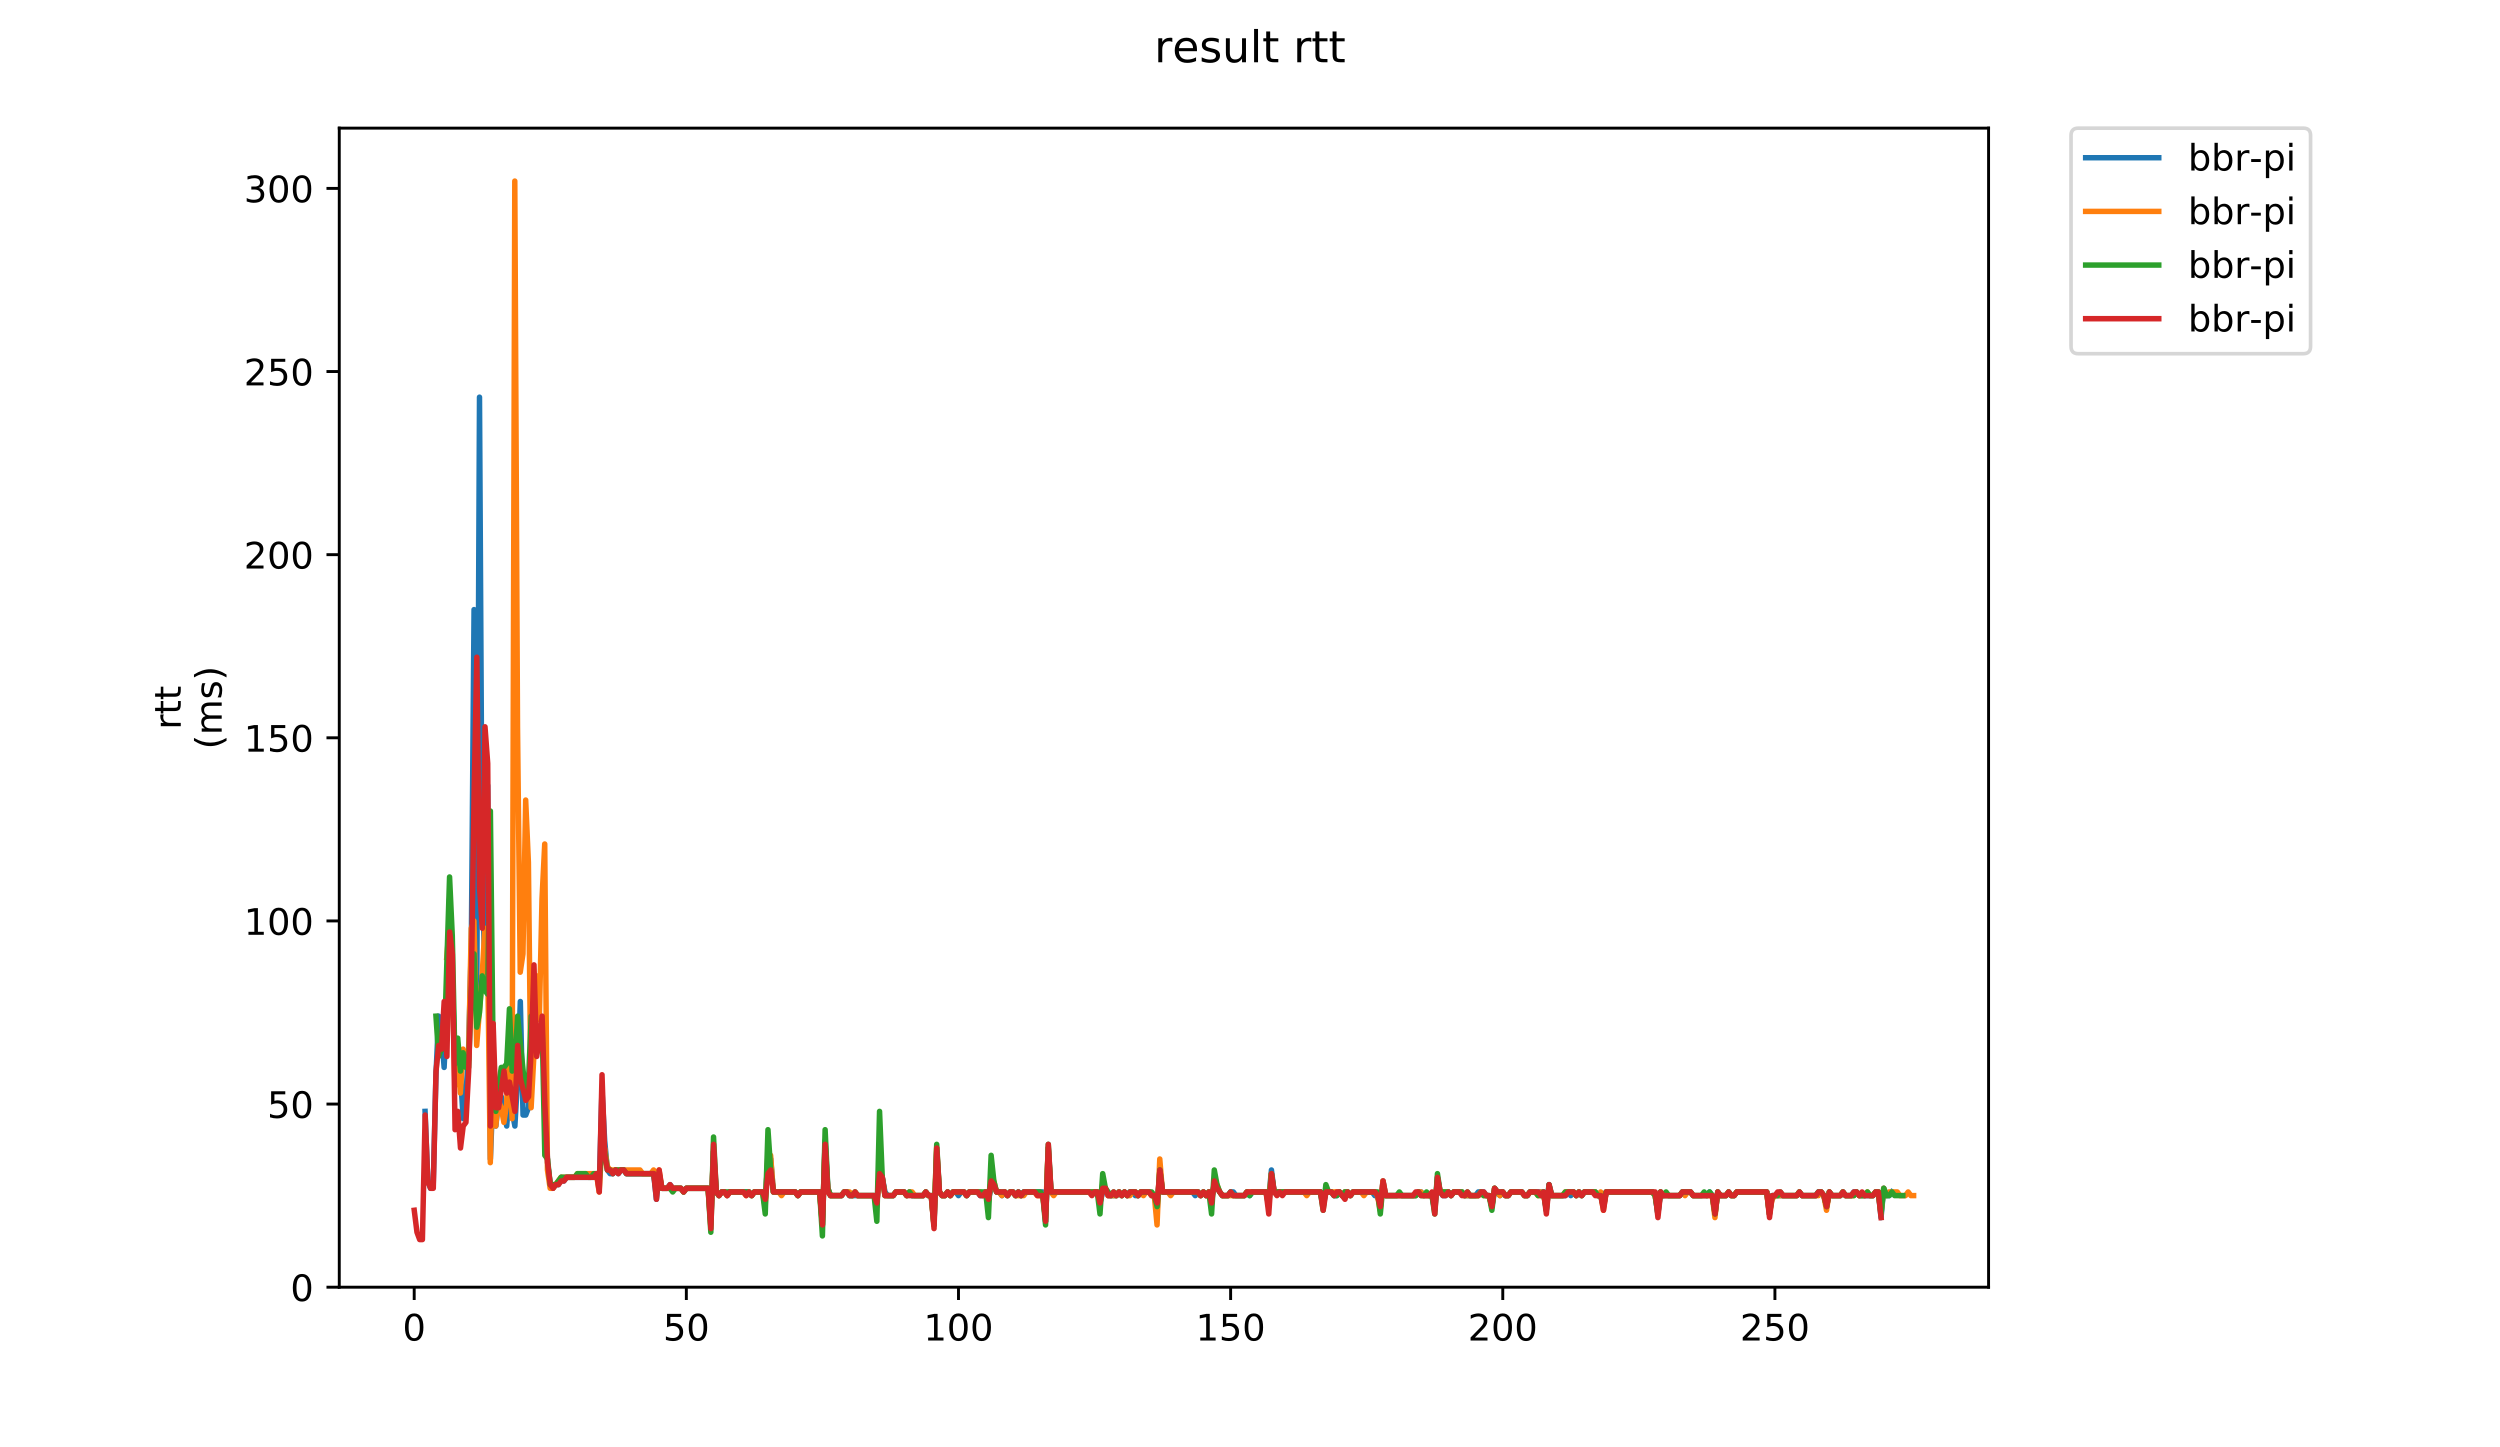 <?xml version="1.0" encoding="utf-8" standalone="no"?>
<!DOCTYPE svg PUBLIC "-//W3C//DTD SVG 1.1//EN"
  "http://www.w3.org/Graphics/SVG/1.1/DTD/svg11.dtd">
<!-- Created with matplotlib (https://matplotlib.org/) -->
<svg height="396pt" version="1.1" viewBox="0 0 684 396" width="684pt" xmlns="http://www.w3.org/2000/svg" xmlns:xlink="http://www.w3.org/1999/xlink">
 <defs>
  <style type="text/css">
*{stroke-linecap:butt;stroke-linejoin:round;}
  </style>
 </defs>
 <g id="figure_1">
  <g id="patch_1">
   <path d="M 0 396 
L 684 396 
L 684 0 
L 0 0 
z
" style="fill:#ffffff;"/>
  </g>
  <g id="axes_1">
   <g id="patch_2">
    <path d="M 92.824 352.174 
L 544.074 352.174 
L 544.074 35.062 
L 92.824 35.062 
z
" style="fill:#ffffff;"/>
   </g>
   <g id="matplotlib.axis_1">
    <g id="xtick_1">
     <g id="line2d_1">
      <defs>
       <path d="M 0 0 
L 0 3.5 
" id="m956ffeb79a" style="stroke:#000000;stroke-width:0.8;"/>
      </defs>
      <g>
       <use style="stroke:#000000;stroke-width:0.8;" x="113.325" xlink:href="#m956ffeb79a" y="352.174"/>
      </g>
     </g>
     <g id="text_1">
      <!-- 0 -->
      <defs>
       <path d="M 31.781 66.406 
Q 24.172 66.406 20.328 58.906 
Q 16.5 51.422 16.5 36.375 
Q 16.5 21.391 20.328 13.891 
Q 24.172 6.391 31.781 6.391 
Q 39.453 6.391 43.281 13.891 
Q 47.125 21.391 47.125 36.375 
Q 47.125 51.422 43.281 58.906 
Q 39.453 66.406 31.781 66.406 
z
M 31.781 74.219 
Q 44.047 74.219 50.516 64.516 
Q 56.984 54.828 56.984 36.375 
Q 56.984 17.969 50.516 8.266 
Q 44.047 -1.422 31.781 -1.422 
Q 19.531 -1.422 13.062 8.266 
Q 6.594 17.969 6.594 36.375 
Q 6.594 54.828 13.062 64.516 
Q 19.531 74.219 31.781 74.219 
z
" id="DejaVuSans-48"/>
      </defs>
      <g transform="translate(110.144 366.773)scale(0.1 -0.1)">
       <use xlink:href="#DejaVuSans-48"/>
      </g>
     </g>
    </g>
    <g id="xtick_2">
     <g id="line2d_2">
      <g>
       <use style="stroke:#000000;stroke-width:0.8;" x="187.783" xlink:href="#m956ffeb79a" y="352.174"/>
      </g>
     </g>
     <g id="text_2">
      <!-- 50 -->
      <defs>
       <path d="M 10.797 72.906 
L 49.516 72.906 
L 49.516 64.594 
L 19.828 64.594 
L 19.828 46.734 
Q 21.969 47.469 24.109 47.828 
Q 26.266 48.188 28.422 48.188 
Q 40.625 48.188 47.75 41.5 
Q 54.891 34.812 54.891 23.391 
Q 54.891 11.625 47.562 5.094 
Q 40.234 -1.422 26.906 -1.422 
Q 22.312 -1.422 17.547 -0.641 
Q 12.797 0.141 7.719 1.703 
L 7.719 11.625 
Q 12.109 9.234 16.797 8.062 
Q 21.484 6.891 26.703 6.891 
Q 35.156 6.891 40.078 11.328 
Q 45.016 15.766 45.016 23.391 
Q 45.016 31 40.078 35.438 
Q 35.156 39.891 26.703 39.891 
Q 22.75 39.891 18.812 39.016 
Q 14.891 38.141 10.797 36.281 
z
" id="DejaVuSans-53"/>
      </defs>
      <g transform="translate(181.421 366.773)scale(0.1 -0.1)">
       <use xlink:href="#DejaVuSans-53"/>
       <use x="63.623" xlink:href="#DejaVuSans-48"/>
      </g>
     </g>
    </g>
    <g id="xtick_3">
     <g id="line2d_3">
      <g>
       <use style="stroke:#000000;stroke-width:0.8;" x="262.242" xlink:href="#m956ffeb79a" y="352.174"/>
      </g>
     </g>
     <g id="text_3">
      <!-- 100 -->
      <defs>
       <path d="M 12.406 8.297 
L 28.516 8.297 
L 28.516 63.922 
L 10.984 60.406 
L 10.984 69.391 
L 28.422 72.906 
L 38.281 72.906 
L 38.281 8.297 
L 54.391 8.297 
L 54.391 0 
L 12.406 0 
z
" id="DejaVuSans-49"/>
      </defs>
      <g transform="translate(252.698 366.773)scale(0.1 -0.1)">
       <use xlink:href="#DejaVuSans-49"/>
       <use x="63.623" xlink:href="#DejaVuSans-48"/>
       <use x="127.246" xlink:href="#DejaVuSans-48"/>
      </g>
     </g>
    </g>
    <g id="xtick_4">
     <g id="line2d_4">
      <g>
       <use style="stroke:#000000;stroke-width:0.8;" x="336.7" xlink:href="#m956ffeb79a" y="352.174"/>
      </g>
     </g>
     <g id="text_4">
      <!-- 150 -->
      <g transform="translate(327.156 366.773)scale(0.1 -0.1)">
       <use xlink:href="#DejaVuSans-49"/>
       <use x="63.623" xlink:href="#DejaVuSans-53"/>
       <use x="127.246" xlink:href="#DejaVuSans-48"/>
      </g>
     </g>
    </g>
    <g id="xtick_5">
     <g id="line2d_5">
      <g>
       <use style="stroke:#000000;stroke-width:0.8;" x="411.159" xlink:href="#m956ffeb79a" y="352.174"/>
      </g>
     </g>
     <g id="text_5">
      <!-- 200 -->
      <defs>
       <path d="M 19.188 8.297 
L 53.609 8.297 
L 53.609 0 
L 7.328 0 
L 7.328 8.297 
Q 12.938 14.109 22.625 23.891 
Q 32.328 33.688 34.812 36.531 
Q 39.547 41.844 41.422 45.531 
Q 43.312 49.219 43.312 52.781 
Q 43.312 58.594 39.234 62.25 
Q 35.156 65.922 28.609 65.922 
Q 23.969 65.922 18.812 64.312 
Q 13.672 62.703 7.812 59.422 
L 7.812 69.391 
Q 13.766 71.781 18.938 73 
Q 24.125 74.219 28.422 74.219 
Q 39.75 74.219 46.484 68.547 
Q 53.219 62.891 53.219 53.422 
Q 53.219 48.922 51.531 44.891 
Q 49.859 40.875 45.406 35.406 
Q 44.188 33.984 37.641 27.219 
Q 31.109 20.453 19.188 8.297 
z
" id="DejaVuSans-50"/>
      </defs>
      <g transform="translate(401.615 366.773)scale(0.1 -0.1)">
       <use xlink:href="#DejaVuSans-50"/>
       <use x="63.623" xlink:href="#DejaVuSans-48"/>
       <use x="127.246" xlink:href="#DejaVuSans-48"/>
      </g>
     </g>
    </g>
    <g id="xtick_6">
     <g id="line2d_6">
      <g>
       <use style="stroke:#000000;stroke-width:0.8;" x="485.617" xlink:href="#m956ffeb79a" y="352.174"/>
      </g>
     </g>
     <g id="text_6">
      <!-- 250 -->
      <g transform="translate(476.073 366.773)scale(0.1 -0.1)">
       <use xlink:href="#DejaVuSans-50"/>
       <use x="63.623" xlink:href="#DejaVuSans-53"/>
       <use x="127.246" xlink:href="#DejaVuSans-48"/>
      </g>
     </g>
    </g>
   </g>
   <g id="matplotlib.axis_2">
    <g id="ytick_1">
     <g id="line2d_7">
      <defs>
       <path d="M 0 0 
L -3.5 0 
" id="m8138f28c34" style="stroke:#000000;stroke-width:0.8;"/>
      </defs>
      <g>
       <use style="stroke:#000000;stroke-width:0.8;" x="92.824" xlink:href="#m8138f28c34" y="352.174"/>
      </g>
     </g>
     <g id="text_7">
      <!-- 0 -->
      <g transform="translate(79.461 355.973)scale(0.1 -0.1)">
       <use xlink:href="#DejaVuSans-48"/>
      </g>
     </g>
    </g>
    <g id="ytick_2">
     <g id="line2d_8">
      <g>
       <use style="stroke:#000000;stroke-width:0.8;" x="92.824" xlink:href="#m8138f28c34" y="302.07"/>
      </g>
     </g>
     <g id="text_8">
      <!-- 50 -->
      <g transform="translate(73.099 305.869)scale(0.1 -0.1)">
       <use xlink:href="#DejaVuSans-53"/>
       <use x="63.623" xlink:href="#DejaVuSans-48"/>
      </g>
     </g>
    </g>
    <g id="ytick_3">
     <g id="line2d_9">
      <g>
       <use style="stroke:#000000;stroke-width:0.8;" x="92.824" xlink:href="#m8138f28c34" y="251.965"/>
      </g>
     </g>
     <g id="text_9">
      <!-- 100 -->
      <g transform="translate(66.736 255.764)scale(0.1 -0.1)">
       <use xlink:href="#DejaVuSans-49"/>
       <use x="63.623" xlink:href="#DejaVuSans-48"/>
       <use x="127.246" xlink:href="#DejaVuSans-48"/>
      </g>
     </g>
    </g>
    <g id="ytick_4">
     <g id="line2d_10">
      <g>
       <use style="stroke:#000000;stroke-width:0.8;" x="92.824" xlink:href="#m8138f28c34" y="201.861"/>
      </g>
     </g>
     <g id="text_10">
      <!-- 150 -->
      <g transform="translate(66.736 205.66)scale(0.1 -0.1)">
       <use xlink:href="#DejaVuSans-49"/>
       <use x="63.623" xlink:href="#DejaVuSans-53"/>
       <use x="127.246" xlink:href="#DejaVuSans-48"/>
      </g>
     </g>
    </g>
    <g id="ytick_5">
     <g id="line2d_11">
      <g>
       <use style="stroke:#000000;stroke-width:0.8;" x="92.824" xlink:href="#m8138f28c34" y="151.756"/>
      </g>
     </g>
     <g id="text_11">
      <!-- 200 -->
      <g transform="translate(66.736 155.555)scale(0.1 -0.1)">
       <use xlink:href="#DejaVuSans-50"/>
       <use x="63.623" xlink:href="#DejaVuSans-48"/>
       <use x="127.246" xlink:href="#DejaVuSans-48"/>
      </g>
     </g>
    </g>
    <g id="ytick_6">
     <g id="line2d_12">
      <g>
       <use style="stroke:#000000;stroke-width:0.8;" x="92.824" xlink:href="#m8138f28c34" y="101.651"/>
      </g>
     </g>
     <g id="text_12">
      <!-- 250 -->
      <g transform="translate(66.736 105.451)scale(0.1 -0.1)">
       <use xlink:href="#DejaVuSans-50"/>
       <use x="63.623" xlink:href="#DejaVuSans-53"/>
       <use x="127.246" xlink:href="#DejaVuSans-48"/>
      </g>
     </g>
    </g>
    <g id="ytick_7">
     <g id="line2d_13">
      <g>
       <use style="stroke:#000000;stroke-width:0.8;" x="92.824" xlink:href="#m8138f28c34" y="51.547"/>
      </g>
     </g>
     <g id="text_13">
      <!-- 300 -->
      <defs>
       <path d="M 40.578 39.312 
Q 47.656 37.797 51.625 33 
Q 55.609 28.219 55.609 21.188 
Q 55.609 10.406 48.188 4.484 
Q 40.766 -1.422 27.094 -1.422 
Q 22.516 -1.422 17.656 -0.516 
Q 12.797 0.391 7.625 2.203 
L 7.625 11.719 
Q 11.719 9.328 16.594 8.109 
Q 21.484 6.891 26.812 6.891 
Q 36.078 6.891 40.938 10.547 
Q 45.797 14.203 45.797 21.188 
Q 45.797 27.641 41.281 31.266 
Q 36.766 34.906 28.719 34.906 
L 20.219 34.906 
L 20.219 43.016 
L 29.109 43.016 
Q 36.375 43.016 40.234 45.922 
Q 44.094 48.828 44.094 54.297 
Q 44.094 59.906 40.109 62.906 
Q 36.141 65.922 28.719 65.922 
Q 24.656 65.922 20.016 65.031 
Q 15.375 64.156 9.812 62.312 
L 9.812 71.094 
Q 15.438 72.656 20.344 73.438 
Q 25.25 74.219 29.594 74.219 
Q 40.828 74.219 47.359 69.109 
Q 53.906 64.016 53.906 55.328 
Q 53.906 49.266 50.438 45.094 
Q 46.969 40.922 40.578 39.312 
z
" id="DejaVuSans-51"/>
      </defs>
      <g transform="translate(66.736 55.346)scale(0.1 -0.1)">
       <use xlink:href="#DejaVuSans-51"/>
       <use x="63.623" xlink:href="#DejaVuSans-48"/>
       <use x="127.246" xlink:href="#DejaVuSans-48"/>
      </g>
     </g>
    </g>
    <g id="text_14">
     <!-- rtt -->
     <defs>
      <path d="M 41.109 46.297 
Q 39.594 47.172 37.812 47.578 
Q 36.031 48 33.891 48 
Q 26.266 48 22.188 43.047 
Q 18.109 38.094 18.109 28.812 
L 18.109 0 
L 9.078 0 
L 9.078 54.688 
L 18.109 54.688 
L 18.109 46.188 
Q 20.953 51.172 25.484 53.578 
Q 30.031 56 36.531 56 
Q 37.453 56 38.578 55.875 
Q 39.703 55.766 41.062 55.516 
z
" id="DejaVuSans-114"/>
      <path d="M 18.312 70.219 
L 18.312 54.688 
L 36.812 54.688 
L 36.812 47.703 
L 18.312 47.703 
L 18.312 18.016 
Q 18.312 11.328 20.141 9.422 
Q 21.969 7.516 27.594 7.516 
L 36.812 7.516 
L 36.812 0 
L 27.594 0 
Q 17.188 0 13.234 3.875 
Q 9.281 7.766 9.281 18.016 
L 9.281 47.703 
L 2.688 47.703 
L 2.688 54.688 
L 9.281 54.688 
L 9.281 70.219 
z
" id="DejaVuSans-116"/>
     </defs>
     <g transform="translate(49.459 199.594)rotate(-90)scale(0.1 -0.1)">
      <use xlink:href="#DejaVuSans-114"/>
      <use x="41.113" xlink:href="#DejaVuSans-116"/>
      <use x="80.322" xlink:href="#DejaVuSans-116"/>
     </g>
     <!-- (ms) -->
     <defs>
      <path d="M 31 75.875 
Q 24.469 64.656 21.281 53.656 
Q 18.109 42.672 18.109 31.391 
Q 18.109 20.125 21.312 9.062 
Q 24.516 -2 31 -13.188 
L 23.188 -13.188 
Q 15.875 -1.703 12.234 9.375 
Q 8.594 20.453 8.594 31.391 
Q 8.594 42.281 12.203 53.312 
Q 15.828 64.359 23.188 75.875 
z
" id="DejaVuSans-40"/>
      <path d="M 52 44.188 
Q 55.375 50.25 60.062 53.125 
Q 64.75 56 71.094 56 
Q 79.641 56 84.281 50.016 
Q 88.922 44.047 88.922 33.016 
L 88.922 0 
L 79.891 0 
L 79.891 32.719 
Q 79.891 40.578 77.094 44.375 
Q 74.312 48.188 68.609 48.188 
Q 61.625 48.188 57.562 43.547 
Q 53.516 38.922 53.516 30.906 
L 53.516 0 
L 44.484 0 
L 44.484 32.719 
Q 44.484 40.625 41.703 44.406 
Q 38.922 48.188 33.109 48.188 
Q 26.219 48.188 22.156 43.531 
Q 18.109 38.875 18.109 30.906 
L 18.109 0 
L 9.078 0 
L 9.078 54.688 
L 18.109 54.688 
L 18.109 46.188 
Q 21.188 51.219 25.484 53.609 
Q 29.781 56 35.688 56 
Q 41.656 56 45.828 52.969 
Q 50 49.953 52 44.188 
z
" id="DejaVuSans-109"/>
      <path d="M 44.281 53.078 
L 44.281 44.578 
Q 40.484 46.531 36.375 47.5 
Q 32.281 48.484 27.875 48.484 
Q 21.188 48.484 17.844 46.438 
Q 14.5 44.391 14.5 40.281 
Q 14.5 37.156 16.891 35.375 
Q 19.281 33.594 26.516 31.984 
L 29.594 31.297 
Q 39.156 29.25 43.188 25.516 
Q 47.219 21.781 47.219 15.094 
Q 47.219 7.469 41.188 3.016 
Q 35.156 -1.422 24.609 -1.422 
Q 20.219 -1.422 15.453 -0.562 
Q 10.688 0.297 5.422 2 
L 5.422 11.281 
Q 10.406 8.688 15.234 7.391 
Q 20.062 6.109 24.812 6.109 
Q 31.156 6.109 34.562 8.281 
Q 37.984 10.453 37.984 14.406 
Q 37.984 18.062 35.516 20.016 
Q 33.062 21.969 24.703 23.781 
L 21.578 24.516 
Q 13.234 26.266 9.516 29.906 
Q 5.812 33.547 5.812 39.891 
Q 5.812 47.609 11.281 51.797 
Q 16.75 56 26.812 56 
Q 31.781 56 36.172 55.266 
Q 40.578 54.547 44.281 53.078 
z
" id="DejaVuSans-115"/>
      <path d="M 8.016 75.875 
L 15.828 75.875 
Q 23.141 64.359 26.781 53.312 
Q 30.422 42.281 30.422 31.391 
Q 30.422 20.453 26.781 9.375 
Q 23.141 -1.703 15.828 -13.188 
L 8.016 -13.188 
Q 14.5 -2 17.703 9.062 
Q 20.906 20.125 20.906 31.391 
Q 20.906 42.672 17.703 53.656 
Q 14.5 64.656 8.016 75.875 
z
" id="DejaVuSans-41"/>
     </defs>
     <g transform="translate(60.657 204.995)rotate(-90)scale(0.1 -0.1)">
      <use xlink:href="#DejaVuSans-40"/>
      <use x="39.014" xlink:href="#DejaVuSans-109"/>
      <use x="136.426" xlink:href="#DejaVuSans-115"/>
      <use x="188.525" xlink:href="#DejaVuSans-41"/>
     </g>
    </g>
   </g>
   <g id="line2d_14">
    <path clip-path="url(#p4e74f31eac)" d="M 116.299 304.074 
L 117.043 323.114 
L 117.788 325.118 
L 118.532 324.116 
L 119.277 294.053 
L 120.022 278.019 
L 120.766 282.028 
L 121.511 292.049 
L 122.255 276.015 
L 123 245.953 
L 124.489 290.045 
L 125.234 287.038 
L 125.978 294.053 
L 126.723 306.078 
L 127.467 300.065 
L 128.212 287.038 
L 128.957 257.978 
L 129.701 166.787 
L 130.446 273.009 
L 131.19 108.666 
L 131.935 239.94 
L 132.68 265.994 
L 133.424 214.888 
L 134.169 317.101 
L 134.913 298.061 
L 135.658 308.082 
L 136.402 301.068 
L 137.147 300.065 
L 138.636 308.082 
L 139.381 298.061 
L 140.125 304.074 
L 140.87 308.082 
L 141.615 295.055 
L 142.359 274.011 
L 143.104 305.076 
L 143.848 305.076 
L 144.593 303.072 
L 145.338 288.04 
L 146.082 277.017 
L 146.827 285.034 
L 147.571 287.038 
L 148.316 281.026 
L 149.06 293.051 
L 149.805 318.103 
L 150.55 324.116 
L 151.294 325.118 
L 152.039 324.116 
L 152.783 324.116 
L 153.528 322.111 
L 154.273 323.114 
L 155.017 322.111 
L 162.463 322.111 
L 163.208 321.109 
L 163.952 325.118 
L 164.697 298.061 
L 165.441 312.091 
L 166.186 320.107 
L 166.93 321.109 
L 167.675 321.109 
L 168.42 320.107 
L 169.164 321.109 
L 169.909 320.107 
L 170.653 320.107 
L 171.398 321.109 
L 178.844 321.109 
L 179.588 328.124 
L 180.333 321.109 
L 181.078 325.118 
L 182.567 325.118 
L 183.311 324.116 
L 184.056 325.118 
L 186.29 325.118 
L 187.034 326.12 
L 187.779 325.118 
L 193.735 325.118 
L 194.48 334.137 
L 195.225 315.097 
L 195.969 326.12 
L 196.714 327.122 
L 197.458 326.12 
L 198.203 326.12 
L 198.948 327.122 
L 199.692 326.12 
L 204.904 326.12 
L 205.649 327.122 
L 206.393 326.12 
L 208.627 326.12 
L 209.372 328.124 
L 210.116 317.101 
L 210.861 317.101 
L 211.606 326.12 
L 217.562 326.12 
L 218.307 327.122 
L 219.051 326.12 
L 224.263 326.12 
L 225.008 335.139 
L 225.753 312.091 
L 226.497 325.118 
L 227.242 327.122 
L 230.22 327.122 
L 230.965 326.12 
L 231.709 326.12 
L 232.454 327.122 
L 239.155 327.122 
L 239.9 329.126 
L 240.644 320.107 
L 241.389 322.111 
L 242.133 326.12 
L 242.878 327.122 
L 244.367 327.122 
L 245.112 326.12 
L 247.346 326.12 
L 248.09 327.122 
L 248.835 326.12 
L 249.579 327.122 
L 252.558 327.122 
L 253.302 326.12 
L 254.047 327.122 
L 254.791 327.122 
L 255.536 335.139 
L 256.281 315.097 
L 257.025 326.12 
L 257.77 327.122 
L 258.514 327.122 
L 259.259 326.12 
L 260.003 327.122 
L 260.748 326.12 
L 261.493 326.12 
L 262.237 327.122 
L 262.982 326.12 
L 263.726 326.12 
L 264.471 327.122 
L 265.216 326.12 
L 267.449 326.12 
L 268.194 327.122 
L 268.939 327.122 
L 269.683 326.12 
L 270.428 328.124 
L 271.172 325.118 
L 271.917 324.116 
L 272.661 326.12 
L 273.406 326.12 
L 274.151 327.122 
L 274.895 326.12 
L 275.64 327.122 
L 276.384 326.12 
L 277.129 326.12 
L 277.874 327.122 
L 278.618 326.12 
L 279.363 327.122 
L 280.107 326.12 
L 285.319 326.12 
L 286.064 334.137 
L 286.809 314.095 
L 287.553 326.12 
L 300.211 326.12 
L 300.956 329.126 
L 301.7 326.12 
L 302.445 325.118 
L 303.189 327.122 
L 305.423 327.122 
L 306.168 326.12 
L 306.912 327.122 
L 307.657 326.12 
L 308.401 327.122 
L 309.146 326.12 
L 309.891 326.12 
L 310.635 327.122 
L 311.38 327.122 
L 312.124 326.12 
L 314.358 326.12 
L 315.103 327.122 
L 315.847 327.122 
L 316.592 331.13 
L 317.336 320.107 
L 318.081 326.12 
L 326.272 326.12 
L 327.016 327.122 
L 327.761 326.12 
L 328.505 327.122 
L 329.25 326.12 
L 329.994 327.122 
L 330.739 326.12 
L 331.484 328.124 
L 332.228 324.116 
L 334.462 327.122 
L 335.951 327.122 
L 336.696 326.12 
L 337.44 326.12 
L 338.185 327.122 
L 340.419 327.122 
L 341.163 326.12 
L 341.908 327.122 
L 342.652 326.12 
L 346.375 326.12 
L 347.12 328.124 
L 347.864 320.107 
L 348.609 326.12 
L 361.267 326.12 
L 362.012 330.128 
L 362.756 326.12 
L 364.245 326.12 
L 364.99 327.122 
L 365.734 327.122 
L 366.479 326.12 
L 367.224 327.122 
L 367.968 326.12 
L 368.713 326.12 
L 369.457 327.122 
L 370.202 326.12 
L 375.414 326.12 
L 376.159 327.122 
L 376.903 327.122 
L 377.648 330.128 
L 378.392 323.114 
L 379.137 327.122 
L 387.327 327.122 
L 388.072 326.12 
L 388.817 326.12 
L 389.561 327.122 
L 391.795 327.122 
L 392.54 331.13 
L 393.284 322.111 
L 394.029 326.12 
L 394.773 327.122 
L 395.518 327.122 
L 396.262 326.12 
L 397.007 327.122 
L 397.752 326.12 
L 399.985 326.12 
L 400.73 327.122 
L 403.708 327.122 
L 404.453 326.12 
L 405.942 326.12 
L 406.687 327.122 
L 407.431 327.122 
L 408.176 330.128 
L 408.92 325.118 
L 410.41 327.122 
L 411.154 326.12 
L 411.899 327.122 
L 412.643 327.122 
L 413.388 326.12 
L 416.366 326.12 
L 417.111 327.122 
L 417.855 327.122 
L 418.6 326.12 
L 422.323 326.12 
L 423.067 331.13 
L 423.812 324.116 
L 424.557 327.122 
L 428.28 327.122 
L 429.024 326.12 
L 429.769 327.122 
L 430.513 326.12 
L 431.258 327.122 
L 432.002 326.12 
L 432.747 327.122 
L 433.492 326.12 
L 436.47 326.12 
L 437.215 327.122 
L 437.959 327.122 
L 438.704 330.128 
L 439.448 326.12 
L 452.106 326.12 
L 452.851 327.122 
L 453.595 332.132 
L 454.34 326.12 
L 455.085 327.122 
L 459.552 327.122 
L 460.297 326.12 
L 462.53 326.12 
L 463.275 327.122 
L 466.998 327.122 
L 467.743 326.12 
L 468.487 327.122 
L 469.232 332.132 
L 469.976 326.12 
L 470.721 327.122 
L 472.21 327.122 
L 472.955 326.12 
L 473.699 327.122 
L 474.444 327.122 
L 475.188 326.12 
L 483.379 326.12 
L 484.123 332.132 
L 484.868 327.122 
L 491.569 327.122 
L 492.314 326.12 
L 493.058 327.122 
L 496.781 327.122 
L 497.526 326.12 
L 498.271 326.12 
L 499.015 327.122 
L 499.76 330.128 
L 500.504 326.12 
L 501.249 327.122 
L 503.483 327.122 
L 504.227 326.12 
L 504.972 327.122 
L 506.461 327.122 
L 507.206 326.12 
L 507.95 326.12 
L 508.695 327.122 
L 512.418 327.122 
L 513.162 326.12 
L 513.907 326.12 
L 514.651 333.134 
L 515.396 325.118 
L 516.141 327.122 
L 516.885 327.122 
L 517.63 326.12 
L 517.63 326.12 
" style="fill:none;stroke:#1f77b4;stroke-linecap:square;stroke-width:1.5;"/>
   </g>
   <g id="line2d_15">
    <path clip-path="url(#p4e74f31eac)" d="M 122.232 261.986 
L 122.976 252.967 
L 123.721 265.994 
L 124.465 297.059 
L 125.21 288.04 
L 125.954 299.063 
L 126.699 287.038 
L 127.444 289.042 
L 128.188 290.045 
L 128.933 253.969 
L 129.677 251.965 
L 130.422 286.036 
L 131.911 266.996 
L 132.656 253.969 
L 133.4 260.984 
L 134.145 318.103 
L 134.889 285.034 
L 135.634 308.082 
L 136.379 301.068 
L 137.123 303.072 
L 137.868 307.08 
L 138.612 302.07 
L 139.357 284.032 
L 140.102 306.078 
L 140.846 49.543 
L 141.591 198.854 
L 142.335 265.994 
L 143.08 260.984 
L 143.825 218.896 
L 144.569 235.932 
L 145.314 303.072 
L 146.058 289.042 
L 146.803 266.996 
L 147.547 279.022 
L 148.292 245.953 
L 149.037 230.921 
L 149.781 320.107 
L 150.526 325.118 
L 151.27 325.118 
L 153.504 322.111 
L 157.227 322.111 
L 157.972 321.109 
L 163.184 321.109 
L 163.928 326.12 
L 164.673 313.093 
L 165.417 314.095 
L 166.162 319.105 
L 166.907 320.107 
L 175.097 320.107 
L 175.842 321.109 
L 178.075 321.109 
L 178.82 320.107 
L 179.565 323.114 
L 180.309 320.107 
L 181.054 325.118 
L 186.266 325.118 
L 187.01 326.12 
L 187.755 325.118 
L 193.712 325.118 
L 194.456 335.139 
L 195.201 315.097 
L 195.945 326.12 
L 196.69 327.122 
L 197.435 326.12 
L 198.179 326.12 
L 198.924 327.122 
L 199.668 326.12 
L 203.391 326.12 
L 204.136 327.122 
L 204.88 326.12 
L 205.625 327.122 
L 206.37 326.12 
L 208.603 326.12 
L 209.348 330.128 
L 210.093 316.099 
L 210.837 316.099 
L 211.582 326.12 
L 213.071 326.12 
L 213.815 327.122 
L 214.56 326.12 
L 217.538 326.12 
L 218.283 327.122 
L 219.028 326.12 
L 224.24 326.12 
L 224.984 335.139 
L 225.729 313.093 
L 226.473 325.118 
L 227.218 327.122 
L 230.196 327.122 
L 230.941 326.12 
L 232.43 326.12 
L 233.175 327.122 
L 233.919 326.12 
L 234.664 327.122 
L 239.131 327.122 
L 239.876 330.128 
L 240.62 319.105 
L 241.365 322.111 
L 242.11 327.122 
L 244.343 327.122 
L 245.088 326.12 
L 247.322 326.12 
L 248.066 327.122 
L 248.811 326.12 
L 249.555 326.12 
L 250.3 327.122 
L 252.534 327.122 
L 253.278 326.12 
L 254.023 327.122 
L 254.768 327.122 
L 255.512 335.139 
L 256.257 314.095 
L 257.001 326.12 
L 257.746 327.122 
L 258.491 327.122 
L 259.235 326.12 
L 259.98 327.122 
L 260.724 326.12 
L 263.703 326.12 
L 264.447 327.122 
L 265.192 326.12 
L 268.17 326.12 
L 268.915 327.122 
L 269.659 326.12 
L 270.404 329.126 
L 271.148 323.114 
L 271.893 323.114 
L 272.638 326.12 
L 273.382 326.12 
L 274.127 327.122 
L 274.871 326.12 
L 275.616 327.122 
L 276.361 326.12 
L 277.105 326.12 
L 277.85 327.122 
L 280.083 327.122 
L 280.828 326.12 
L 283.062 326.12 
L 283.806 327.122 
L 285.296 327.122 
L 286.04 333.134 
L 286.785 314.095 
L 287.529 326.12 
L 288.274 327.122 
L 289.018 326.12 
L 300.187 326.12 
L 300.932 329.126 
L 301.676 324.116 
L 302.421 325.118 
L 303.166 327.122 
L 305.399 327.122 
L 306.144 326.12 
L 306.888 327.122 
L 307.633 326.12 
L 308.378 327.122 
L 309.122 327.122 
L 309.867 326.12 
L 310.611 326.12 
L 311.356 327.122 
L 312.101 326.12 
L 312.845 327.122 
L 313.59 326.12 
L 314.334 326.12 
L 315.079 327.122 
L 315.824 327.122 
L 316.568 335.139 
L 317.313 317.101 
L 318.057 326.12 
L 319.546 326.12 
L 320.291 327.122 
L 321.036 326.12 
L 327.737 326.12 
L 328.481 327.122 
L 329.226 326.12 
L 329.971 327.122 
L 330.715 326.12 
L 331.46 328.124 
L 332.204 324.116 
L 332.949 324.116 
L 333.694 326.12 
L 334.438 327.122 
L 340.395 327.122 
L 341.139 326.12 
L 346.351 326.12 
L 347.096 329.126 
L 347.841 321.109 
L 348.585 326.12 
L 356.776 326.12 
L 357.52 327.122 
L 358.265 326.12 
L 361.243 326.12 
L 361.988 329.126 
L 362.732 326.12 
L 366.455 326.12 
L 367.2 327.122 
L 367.944 326.12 
L 368.689 326.12 
L 369.434 327.122 
L 370.178 326.12 
L 372.412 326.12 
L 373.156 327.122 
L 373.901 326.12 
L 376.135 326.12 
L 376.879 327.122 
L 377.624 331.13 
L 378.369 323.114 
L 379.113 327.122 
L 387.304 327.122 
L 388.048 326.12 
L 388.793 326.12 
L 389.537 327.122 
L 391.771 327.122 
L 392.516 330.128 
L 393.26 323.114 
L 394.005 326.12 
L 396.239 326.12 
L 396.983 327.122 
L 397.728 326.12 
L 399.962 326.12 
L 400.706 327.122 
L 404.429 327.122 
L 405.174 326.12 
L 405.918 327.122 
L 407.407 327.122 
L 408.152 330.128 
L 408.897 325.118 
L 410.386 327.122 
L 411.13 326.12 
L 411.875 327.122 
L 412.619 327.122 
L 413.364 326.12 
L 416.342 326.12 
L 417.087 327.122 
L 417.832 327.122 
L 418.576 326.12 
L 420.065 326.12 
L 420.81 327.122 
L 421.554 326.12 
L 422.299 327.122 
L 423.044 330.128 
L 423.788 325.118 
L 424.533 327.122 
L 427.511 327.122 
L 428.256 326.12 
L 430.489 326.12 
L 431.234 327.122 
L 431.979 326.12 
L 432.723 327.122 
L 433.468 326.12 
L 436.446 326.12 
L 437.191 327.122 
L 437.935 326.12 
L 438.68 331.13 
L 439.425 326.12 
L 452.082 326.12 
L 452.827 327.122 
L 453.572 331.13 
L 454.316 326.12 
L 455.061 327.122 
L 459.528 327.122 
L 460.273 326.12 
L 461.017 327.122 
L 461.762 326.12 
L 462.507 326.12 
L 463.251 327.122 
L 468.463 327.122 
L 469.208 333.134 
L 469.952 326.12 
L 470.697 327.122 
L 472.186 327.122 
L 472.931 326.12 
L 473.675 327.122 
L 474.42 327.122 
L 475.165 326.12 
L 483.355 326.12 
L 484.1 332.132 
L 484.844 328.124 
L 485.589 327.122 
L 491.545 327.122 
L 492.29 326.12 
L 493.035 327.122 
L 497.502 327.122 
L 498.247 326.12 
L 498.991 327.122 
L 499.736 331.13 
L 500.48 326.12 
L 501.225 327.122 
L 503.459 327.122 
L 504.203 326.12 
L 504.948 327.122 
L 507.182 327.122 
L 507.926 326.12 
L 508.671 327.122 
L 510.16 327.122 
L 510.905 326.12 
L 511.649 327.122 
L 512.394 327.122 
L 513.138 326.12 
L 513.883 326.12 
L 514.628 332.132 
L 515.372 325.118 
L 516.117 327.122 
L 516.861 326.12 
L 519.095 326.12 
L 519.84 327.122 
L 521.329 327.122 
L 522.073 326.12 
L 522.818 327.122 
L 523.563 327.122 
L 523.563 327.122 
" style="fill:none;stroke:#ff7f0e;stroke-linecap:square;stroke-width:1.5;"/>
   </g>
   <g id="line2d_16">
    <path clip-path="url(#p4e74f31eac)" d="M 119.277 278.019 
L 120.022 289.042 
L 120.766 287.038 
L 121.511 287.038 
L 123 239.94 
L 123.745 255.973 
L 124.489 291.047 
L 125.234 284.032 
L 125.978 293.051 
L 126.723 288.04 
L 127.467 292.049 
L 128.212 292.049 
L 128.957 271.005 
L 129.701 260.984 
L 130.446 281.026 
L 131.19 277.017 
L 131.935 266.996 
L 132.68 271.005 
L 133.424 272.007 
L 134.169 221.902 
L 134.913 288.04 
L 135.658 304.074 
L 136.402 297.059 
L 137.147 292.049 
L 137.892 292.049 
L 138.636 291.047 
L 139.381 276.015 
L 140.125 293.051 
L 140.87 291.047 
L 141.615 278.019 
L 143.848 300.065 
L 144.593 296.057 
L 145.338 278.019 
L 146.082 280.024 
L 146.827 287.038 
L 147.571 287.038 
L 148.316 280.024 
L 149.06 316.099 
L 149.805 317.101 
L 150.55 324.116 
L 152.039 324.116 
L 153.528 322.111 
L 157.251 322.111 
L 157.995 321.109 
L 160.229 321.109 
L 160.974 322.111 
L 161.718 322.111 
L 162.463 321.109 
L 163.208 321.109 
L 163.952 323.114 
L 164.697 314.095 
L 165.441 315.097 
L 166.186 320.107 
L 166.93 320.107 
L 167.675 321.109 
L 168.42 320.107 
L 170.653 320.107 
L 171.398 321.109 
L 178.844 321.109 
L 179.588 326.12 
L 180.333 321.109 
L 181.078 325.118 
L 183.311 325.118 
L 184.056 326.12 
L 184.8 325.118 
L 186.29 325.118 
L 187.034 326.12 
L 187.779 325.118 
L 193.735 325.118 
L 194.48 337.143 
L 195.225 311.088 
L 195.969 326.12 
L 196.714 327.122 
L 197.458 326.12 
L 204.904 326.12 
L 205.649 327.122 
L 206.393 326.12 
L 208.627 326.12 
L 209.372 332.132 
L 210.116 309.084 
L 210.861 320.107 
L 211.606 326.12 
L 217.562 326.12 
L 218.307 327.122 
L 219.051 326.12 
L 224.263 326.12 
L 225.008 338.145 
L 225.753 309.084 
L 226.497 325.118 
L 227.242 327.122 
L 230.22 327.122 
L 230.965 326.12 
L 231.709 326.12 
L 232.454 327.122 
L 233.198 327.122 
L 233.943 326.12 
L 234.688 327.122 
L 239.155 327.122 
L 239.9 334.137 
L 240.644 304.074 
L 241.389 322.111 
L 242.133 327.122 
L 244.367 327.122 
L 245.112 326.12 
L 247.346 326.12 
L 248.09 327.122 
L 248.835 326.12 
L 249.579 327.122 
L 252.558 327.122 
L 253.302 326.12 
L 254.047 327.122 
L 254.791 327.122 
L 255.536 335.139 
L 256.281 313.093 
L 257.025 326.12 
L 257.77 327.122 
L 258.514 327.122 
L 259.259 326.12 
L 260.003 327.122 
L 260.748 326.12 
L 263.726 326.12 
L 264.471 327.122 
L 265.216 326.12 
L 269.683 326.12 
L 270.428 333.134 
L 271.172 316.099 
L 271.917 323.114 
L 272.661 326.12 
L 274.895 326.12 
L 275.64 327.122 
L 276.384 326.12 
L 277.129 326.12 
L 277.874 327.122 
L 278.618 326.12 
L 279.363 327.122 
L 280.107 326.12 
L 284.575 326.12 
L 285.319 327.122 
L 286.064 335.139 
L 286.809 313.093 
L 287.553 326.12 
L 300.211 326.12 
L 300.956 332.132 
L 301.7 321.109 
L 302.445 325.118 
L 303.934 327.122 
L 304.679 326.12 
L 305.423 327.122 
L 306.168 326.12 
L 306.912 327.122 
L 307.657 326.12 
L 308.401 327.122 
L 309.146 326.12 
L 310.635 326.12 
L 311.38 327.122 
L 312.124 326.12 
L 315.103 326.12 
L 315.847 327.122 
L 316.592 330.128 
L 317.336 320.107 
L 318.081 326.12 
L 327.761 326.12 
L 328.505 327.122 
L 329.25 326.12 
L 329.994 327.122 
L 330.739 326.12 
L 331.484 332.132 
L 332.228 320.107 
L 332.973 324.116 
L 333.717 326.12 
L 334.462 327.122 
L 335.951 327.122 
L 336.696 326.12 
L 337.44 327.122 
L 340.419 327.122 
L 341.163 326.12 
L 341.908 327.122 
L 342.652 326.12 
L 346.375 326.12 
L 347.12 330.128 
L 347.864 321.109 
L 348.609 326.12 
L 361.267 326.12 
L 362.012 331.13 
L 362.756 324.116 
L 363.501 326.12 
L 364.245 326.12 
L 364.99 327.122 
L 365.734 327.122 
L 366.479 326.12 
L 367.224 327.122 
L 367.968 326.12 
L 368.713 326.12 
L 369.457 327.122 
L 370.202 326.12 
L 376.903 326.12 
L 377.648 332.132 
L 378.392 324.116 
L 379.137 327.122 
L 382.115 327.122 
L 382.86 326.12 
L 383.605 327.122 
L 387.327 327.122 
L 388.072 326.12 
L 388.817 327.122 
L 389.561 327.122 
L 390.306 326.12 
L 391.05 327.122 
L 391.795 327.122 
L 392.54 332.132 
L 393.284 321.109 
L 394.029 326.12 
L 396.262 326.12 
L 397.007 327.122 
L 397.752 326.12 
L 399.985 326.12 
L 400.73 327.122 
L 401.475 326.12 
L 402.219 327.122 
L 404.453 327.122 
L 405.197 326.12 
L 405.942 327.122 
L 407.431 327.122 
L 408.176 331.13 
L 408.92 325.118 
L 409.665 326.12 
L 411.154 326.12 
L 411.899 327.122 
L 412.643 327.122 
L 413.388 326.12 
L 416.366 326.12 
L 417.111 327.122 
L 417.855 327.122 
L 418.6 326.12 
L 420.089 326.12 
L 420.834 327.122 
L 421.578 327.122 
L 422.323 326.12 
L 423.067 331.13 
L 423.812 324.116 
L 424.557 327.122 
L 427.535 327.122 
L 428.28 326.12 
L 430.513 326.12 
L 431.258 327.122 
L 432.002 326.12 
L 432.747 327.122 
L 433.492 326.12 
L 436.47 326.12 
L 437.215 327.122 
L 437.959 327.122 
L 438.704 330.128 
L 439.448 326.12 
L 452.106 326.12 
L 452.851 327.122 
L 453.595 332.132 
L 454.34 326.12 
L 455.085 327.122 
L 455.829 326.12 
L 456.574 327.122 
L 459.552 327.122 
L 460.297 326.12 
L 462.53 326.12 
L 463.275 327.122 
L 465.509 327.122 
L 466.253 326.12 
L 466.998 327.122 
L 467.743 326.12 
L 468.487 327.122 
L 469.232 332.132 
L 469.976 326.12 
L 470.721 327.122 
L 472.21 327.122 
L 472.955 326.12 
L 473.699 327.122 
L 474.444 327.122 
L 475.188 326.12 
L 483.379 326.12 
L 484.123 332.132 
L 484.868 327.122 
L 486.357 327.122 
L 487.102 326.12 
L 487.846 327.122 
L 491.569 327.122 
L 492.314 326.12 
L 493.058 327.122 
L 496.781 327.122 
L 497.526 326.12 
L 498.271 326.12 
L 499.015 327.122 
L 499.76 330.128 
L 500.504 326.12 
L 501.249 327.122 
L 503.483 327.122 
L 504.227 326.12 
L 504.972 327.122 
L 507.206 327.122 
L 507.95 326.12 
L 508.695 327.122 
L 510.184 327.122 
L 510.928 326.12 
L 511.673 327.122 
L 512.418 327.122 
L 513.162 326.12 
L 513.907 326.12 
L 514.651 332.132 
L 515.396 325.118 
L 516.141 327.122 
L 516.885 327.122 
L 517.63 326.12 
L 518.374 327.122 
L 520.608 327.122 
L 520.608 327.122 
" style="fill:none;stroke:#2ca02c;stroke-linecap:square;stroke-width:1.5;"/>
   </g>
   <g id="line2d_17">
    <path clip-path="url(#p4e74f31eac)" d="M 113.335 331.13 
L 114.08 337.143 
L 114.824 339.147 
L 115.569 339.147 
L 116.314 305.076 
L 117.058 323.114 
L 117.803 325.118 
L 118.547 325.118 
L 119.292 293.051 
L 120.037 286.036 
L 120.781 287.038 
L 121.526 274.011 
L 122.27 289.042 
L 123.015 254.971 
L 123.759 260.984 
L 124.504 309.084 
L 125.249 304.074 
L 125.993 314.095 
L 126.738 308.082 
L 127.482 307.08 
L 128.227 293.051 
L 128.972 267.999 
L 129.716 216.892 
L 130.461 179.815 
L 131.205 242.946 
L 131.95 253.969 
L 132.694 198.854 
L 133.439 208.875 
L 134.184 308.082 
L 134.928 280.024 
L 135.673 303.072 
L 136.417 303.072 
L 137.907 293.051 
L 138.651 299.063 
L 139.396 296.057 
L 140.885 304.074 
L 141.629 286.036 
L 142.374 295.055 
L 143.863 301.068 
L 144.608 300.065 
L 145.352 287.038 
L 146.097 263.99 
L 146.842 289.042 
L 147.586 284.032 
L 148.331 278.019 
L 149.075 302.07 
L 149.82 318.103 
L 150.564 324.116 
L 151.309 325.118 
L 152.054 324.116 
L 152.798 324.116 
L 153.543 323.114 
L 154.287 323.114 
L 155.032 322.111 
L 162.478 322.111 
L 163.222 321.109 
L 163.967 326.12 
L 164.712 294.053 
L 165.456 316.099 
L 166.201 320.107 
L 166.945 320.107 
L 167.69 321.109 
L 168.435 320.107 
L 169.179 321.109 
L 169.924 320.107 
L 170.668 320.107 
L 171.413 321.109 
L 178.859 321.109 
L 179.603 328.124 
L 180.348 320.107 
L 181.092 325.118 
L 182.582 325.118 
L 183.326 324.116 
L 184.071 325.118 
L 186.305 325.118 
L 187.049 326.12 
L 187.794 325.118 
L 193.75 325.118 
L 194.495 336.141 
L 195.24 313.093 
L 195.984 326.12 
L 196.729 327.122 
L 197.473 326.12 
L 198.218 326.12 
L 198.962 327.122 
L 199.707 326.12 
L 203.43 326.12 
L 204.175 327.122 
L 204.919 326.12 
L 205.664 327.122 
L 206.408 326.12 
L 208.642 326.12 
L 209.387 328.124 
L 210.131 321.109 
L 210.876 320.107 
L 211.62 326.12 
L 217.577 326.12 
L 218.322 327.122 
L 219.066 326.12 
L 224.278 326.12 
L 225.023 335.139 
L 225.768 313.093 
L 226.512 326.12 
L 227.257 327.122 
L 230.235 327.122 
L 230.98 326.12 
L 231.724 326.12 
L 232.469 327.122 
L 233.213 327.122 
L 233.958 326.12 
L 234.703 327.122 
L 239.17 327.122 
L 239.915 329.126 
L 240.659 321.109 
L 241.404 322.111 
L 242.148 327.122 
L 244.382 327.122 
L 245.127 326.12 
L 247.36 326.12 
L 248.105 327.122 
L 252.573 327.122 
L 253.317 326.12 
L 254.062 327.122 
L 254.806 327.122 
L 255.551 336.141 
L 256.295 314.095 
L 257.04 326.12 
L 257.785 327.122 
L 258.529 327.122 
L 259.274 326.12 
L 260.018 327.122 
L 260.763 326.12 
L 263.741 326.12 
L 264.486 327.122 
L 265.23 326.12 
L 267.464 326.12 
L 268.209 327.122 
L 268.953 327.122 
L 269.698 326.12 
L 270.443 328.124 
L 271.187 323.114 
L 271.932 324.116 
L 272.676 326.12 
L 274.91 326.12 
L 275.655 327.122 
L 276.399 326.12 
L 277.144 326.12 
L 277.888 327.122 
L 278.633 326.12 
L 279.378 327.122 
L 280.122 326.12 
L 283.101 326.12 
L 283.845 327.122 
L 285.334 327.122 
L 286.079 334.137 
L 286.823 313.093 
L 287.568 326.12 
L 297.992 326.12 
L 298.737 327.122 
L 299.481 326.12 
L 300.226 326.12 
L 300.971 329.126 
L 301.715 325.118 
L 302.46 325.118 
L 303.204 327.122 
L 303.949 327.122 
L 304.693 326.12 
L 305.438 327.122 
L 306.183 326.12 
L 306.927 327.122 
L 307.672 326.12 
L 308.416 327.122 
L 309.161 326.12 
L 310.65 326.12 
L 311.395 327.122 
L 312.139 326.12 
L 314.373 326.12 
L 315.118 327.122 
L 315.862 327.122 
L 316.607 329.126 
L 317.351 320.107 
L 318.096 326.12 
L 327.776 326.12 
L 328.52 327.122 
L 329.265 326.12 
L 330.009 327.122 
L 330.754 326.12 
L 331.498 329.126 
L 332.243 323.114 
L 332.988 325.118 
L 334.477 327.122 
L 335.966 327.122 
L 336.711 326.12 
L 337.455 327.122 
L 340.434 327.122 
L 341.178 326.12 
L 346.39 326.12 
L 347.135 332.132 
L 347.879 321.109 
L 348.624 326.12 
L 349.369 327.122 
L 350.113 326.12 
L 350.858 327.122 
L 351.602 326.12 
L 361.282 326.12 
L 362.026 331.13 
L 362.771 326.12 
L 364.26 326.12 
L 365.005 327.122 
L 365.749 326.12 
L 366.494 326.12 
L 367.983 328.124 
L 368.728 326.12 
L 369.472 327.122 
L 370.217 326.12 
L 376.174 326.12 
L 376.918 327.122 
L 377.663 330.128 
L 378.407 323.114 
L 379.152 327.122 
L 386.598 327.122 
L 387.342 326.12 
L 388.087 326.12 
L 388.831 327.122 
L 391.065 327.122 
L 391.81 326.12 
L 392.554 332.132 
L 393.299 322.111 
L 394.044 326.12 
L 394.788 327.122 
L 395.533 327.122 
L 396.277 326.12 
L 397.022 327.122 
L 397.767 326.12 
L 399.256 326.12 
L 400 327.122 
L 400.745 327.122 
L 401.489 326.12 
L 402.234 327.122 
L 404.468 327.122 
L 405.212 326.12 
L 405.957 326.12 
L 406.702 327.122 
L 407.446 327.122 
L 408.191 330.128 
L 408.935 325.118 
L 409.68 326.12 
L 411.169 326.12 
L 411.914 327.122 
L 412.658 327.122 
L 413.403 326.12 
L 416.381 326.12 
L 417.126 327.122 
L 417.87 327.122 
L 418.615 326.12 
L 420.849 326.12 
L 421.593 327.122 
L 422.338 326.12 
L 423.082 332.132 
L 423.827 324.116 
L 424.572 327.122 
L 428.294 327.122 
L 429.039 326.12 
L 430.528 326.12 
L 431.273 327.122 
L 432.017 326.12 
L 432.762 327.122 
L 433.507 326.12 
L 435.74 326.12 
L 436.485 327.122 
L 437.974 327.122 
L 438.719 331.13 
L 439.463 326.12 
L 452.866 326.12 
L 453.61 333.134 
L 454.355 326.12 
L 455.099 327.122 
L 459.567 327.122 
L 460.312 326.12 
L 462.545 326.12 
L 463.29 327.122 
L 468.502 327.122 
L 469.247 332.132 
L 469.991 326.12 
L 470.736 327.122 
L 472.225 327.122 
L 472.97 326.12 
L 473.714 327.122 
L 474.459 327.122 
L 475.203 326.12 
L 483.394 326.12 
L 484.138 333.134 
L 484.883 327.122 
L 485.627 327.122 
L 486.372 326.12 
L 487.117 326.12 
L 487.861 327.122 
L 491.584 327.122 
L 492.329 326.12 
L 493.073 327.122 
L 496.796 327.122 
L 497.541 326.12 
L 498.285 326.12 
L 499.03 327.122 
L 499.775 330.128 
L 500.519 326.12 
L 501.264 327.122 
L 503.497 327.122 
L 504.242 326.12 
L 504.987 327.122 
L 506.476 327.122 
L 507.22 326.12 
L 507.965 326.12 
L 508.71 327.122 
L 509.454 326.12 
L 510.199 327.122 
L 512.432 327.122 
L 513.177 326.12 
L 513.922 326.12 
L 514.666 333.134 
L 514.666 333.134 
" style="fill:none;stroke:#d62728;stroke-linecap:square;stroke-width:1.5;"/>
   </g>
   <g id="patch_3">
    <path d="M 92.824 352.174 
L 92.824 35.062 
" style="fill:none;stroke:#000000;stroke-linecap:square;stroke-linejoin:miter;stroke-width:0.8;"/>
   </g>
   <g id="patch_4">
    <path d="M 544.074 352.174 
L 544.074 35.062 
" style="fill:none;stroke:#000000;stroke-linecap:square;stroke-linejoin:miter;stroke-width:0.8;"/>
   </g>
   <g id="patch_5">
    <path d="M 92.824 352.174 
L 544.074 352.174 
" style="fill:none;stroke:#000000;stroke-linecap:square;stroke-linejoin:miter;stroke-width:0.8;"/>
   </g>
   <g id="patch_6">
    <path d="M 92.824 35.062 
L 544.074 35.062 
" style="fill:none;stroke:#000000;stroke-linecap:square;stroke-linejoin:miter;stroke-width:0.8;"/>
   </g>
   <g id="legend_1">
    <g id="patch_7">
     <path d="M 568.636 96.775 
L 630.169 96.775 
Q 632.169 96.775 632.169 94.775 
L 632.169 37.062 
Q 632.169 35.062 630.169 35.062 
L 568.636 35.062 
Q 566.636 35.062 566.636 37.062 
L 566.636 94.775 
Q 566.636 96.775 568.636 96.775 
z
" style="fill:#ffffff;opacity:0.8;stroke:#cccccc;stroke-linejoin:miter;"/>
    </g>
    <g id="line2d_18">
     <path d="M 570.636 43.161 
L 590.636 43.161 
" style="fill:none;stroke:#1f77b4;stroke-linecap:square;stroke-width:1.5;"/>
    </g>
    <g id="line2d_19"/>
    <g id="text_15">
     <!-- bbr-pi -->
     <defs>
      <path d="M 48.688 27.297 
Q 48.688 37.203 44.609 42.844 
Q 40.531 48.484 33.406 48.484 
Q 26.266 48.484 22.188 42.844 
Q 18.109 37.203 18.109 27.297 
Q 18.109 17.391 22.188 11.75 
Q 26.266 6.109 33.406 6.109 
Q 40.531 6.109 44.609 11.75 
Q 48.688 17.391 48.688 27.297 
z
M 18.109 46.391 
Q 20.953 51.266 25.266 53.625 
Q 29.594 56 35.594 56 
Q 45.562 56 51.781 48.094 
Q 58.016 40.188 58.016 27.297 
Q 58.016 14.406 51.781 6.484 
Q 45.562 -1.422 35.594 -1.422 
Q 29.594 -1.422 25.266 0.953 
Q 20.953 3.328 18.109 8.203 
L 18.109 0 
L 9.078 0 
L 9.078 75.984 
L 18.109 75.984 
z
" id="DejaVuSans-98"/>
      <path d="M 4.891 31.391 
L 31.203 31.391 
L 31.203 23.391 
L 4.891 23.391 
z
" id="DejaVuSans-45"/>
      <path d="M 18.109 8.203 
L 18.109 -20.797 
L 9.078 -20.797 
L 9.078 54.688 
L 18.109 54.688 
L 18.109 46.391 
Q 20.953 51.266 25.266 53.625 
Q 29.594 56 35.594 56 
Q 45.562 56 51.781 48.094 
Q 58.016 40.188 58.016 27.297 
Q 58.016 14.406 51.781 6.484 
Q 45.562 -1.422 35.594 -1.422 
Q 29.594 -1.422 25.266 0.953 
Q 20.953 3.328 18.109 8.203 
z
M 48.688 27.297 
Q 48.688 37.203 44.609 42.844 
Q 40.531 48.484 33.406 48.484 
Q 26.266 48.484 22.188 42.844 
Q 18.109 37.203 18.109 27.297 
Q 18.109 17.391 22.188 11.75 
Q 26.266 6.109 33.406 6.109 
Q 40.531 6.109 44.609 11.75 
Q 48.688 17.391 48.688 27.297 
z
" id="DejaVuSans-112"/>
      <path d="M 9.422 54.688 
L 18.406 54.688 
L 18.406 0 
L 9.422 0 
z
M 9.422 75.984 
L 18.406 75.984 
L 18.406 64.594 
L 9.422 64.594 
z
" id="DejaVuSans-105"/>
     </defs>
     <g transform="translate(598.636 46.661)scale(0.1 -0.1)">
      <use xlink:href="#DejaVuSans-98"/>
      <use x="63.477" xlink:href="#DejaVuSans-98"/>
      <use x="126.953" xlink:href="#DejaVuSans-114"/>
      <use x="167.973" xlink:href="#DejaVuSans-45"/>
      <use x="204.057" xlink:href="#DejaVuSans-112"/>
      <use x="267.533" xlink:href="#DejaVuSans-105"/>
     </g>
    </g>
    <g id="line2d_20">
     <path d="M 570.636 57.839 
L 590.636 57.839 
" style="fill:none;stroke:#ff7f0e;stroke-linecap:square;stroke-width:1.5;"/>
    </g>
    <g id="line2d_21"/>
    <g id="text_16">
     <!-- bbr-pi -->
     <g transform="translate(598.636 61.339)scale(0.1 -0.1)">
      <use xlink:href="#DejaVuSans-98"/>
      <use x="63.477" xlink:href="#DejaVuSans-98"/>
      <use x="126.953" xlink:href="#DejaVuSans-114"/>
      <use x="167.973" xlink:href="#DejaVuSans-45"/>
      <use x="204.057" xlink:href="#DejaVuSans-112"/>
      <use x="267.533" xlink:href="#DejaVuSans-105"/>
     </g>
    </g>
    <g id="line2d_22">
     <path d="M 570.636 72.517 
L 590.636 72.517 
" style="fill:none;stroke:#2ca02c;stroke-linecap:square;stroke-width:1.5;"/>
    </g>
    <g id="line2d_23"/>
    <g id="text_17">
     <!-- bbr-pi -->
     <g transform="translate(598.636 76.017)scale(0.1 -0.1)">
      <use xlink:href="#DejaVuSans-98"/>
      <use x="63.477" xlink:href="#DejaVuSans-98"/>
      <use x="126.953" xlink:href="#DejaVuSans-114"/>
      <use x="167.973" xlink:href="#DejaVuSans-45"/>
      <use x="204.057" xlink:href="#DejaVuSans-112"/>
      <use x="267.533" xlink:href="#DejaVuSans-105"/>
     </g>
    </g>
    <g id="line2d_24">
     <path d="M 570.636 87.195 
L 590.636 87.195 
" style="fill:none;stroke:#d62728;stroke-linecap:square;stroke-width:1.5;"/>
    </g>
    <g id="line2d_25"/>
    <g id="text_18">
     <!-- bbr-pi -->
     <g transform="translate(598.636 90.695)scale(0.1 -0.1)">
      <use xlink:href="#DejaVuSans-98"/>
      <use x="63.477" xlink:href="#DejaVuSans-98"/>
      <use x="126.953" xlink:href="#DejaVuSans-114"/>
      <use x="167.973" xlink:href="#DejaVuSans-45"/>
      <use x="204.057" xlink:href="#DejaVuSans-112"/>
      <use x="267.533" xlink:href="#DejaVuSans-105"/>
     </g>
    </g>
   </g>
  </g>
  <g id="text_19">
   <!-- result rtt -->
   <defs>
    <path d="M 56.203 29.594 
L 56.203 25.203 
L 14.891 25.203 
Q 15.484 15.922 20.484 11.062 
Q 25.484 6.203 34.422 6.203 
Q 39.594 6.203 44.453 7.469 
Q 49.312 8.734 54.109 11.281 
L 54.109 2.781 
Q 49.266 0.734 44.188 -0.344 
Q 39.109 -1.422 33.891 -1.422 
Q 20.797 -1.422 13.156 6.188 
Q 5.516 13.812 5.516 26.812 
Q 5.516 40.234 12.766 48.109 
Q 20.016 56 32.328 56 
Q 43.359 56 49.781 48.891 
Q 56.203 41.797 56.203 29.594 
z
M 47.219 32.234 
Q 47.125 39.594 43.094 43.984 
Q 39.062 48.391 32.422 48.391 
Q 24.906 48.391 20.391 44.141 
Q 15.875 39.891 15.188 32.172 
z
" id="DejaVuSans-101"/>
    <path d="M 8.5 21.578 
L 8.5 54.688 
L 17.484 54.688 
L 17.484 21.922 
Q 17.484 14.156 20.5 10.266 
Q 23.531 6.391 29.594 6.391 
Q 36.859 6.391 41.078 11.031 
Q 45.312 15.672 45.312 23.688 
L 45.312 54.688 
L 54.297 54.688 
L 54.297 0 
L 45.312 0 
L 45.312 8.406 
Q 42.047 3.422 37.719 1 
Q 33.406 -1.422 27.688 -1.422 
Q 18.266 -1.422 13.375 4.438 
Q 8.5 10.297 8.5 21.578 
z
M 31.109 56 
z
" id="DejaVuSans-117"/>
    <path d="M 9.422 75.984 
L 18.406 75.984 
L 18.406 0 
L 9.422 0 
z
" id="DejaVuSans-108"/>
    <path id="DejaVuSans-32"/>
   </defs>
   <g transform="translate(315.818 17.038)scale(0.12 -0.12)">
    <use xlink:href="#DejaVuSans-114"/>
    <use x="41.082" xlink:href="#DejaVuSans-101"/>
    <use x="102.605" xlink:href="#DejaVuSans-115"/>
    <use x="154.705" xlink:href="#DejaVuSans-117"/>
    <use x="218.084" xlink:href="#DejaVuSans-108"/>
    <use x="245.867" xlink:href="#DejaVuSans-116"/>
    <use x="285.076" xlink:href="#DejaVuSans-32"/>
    <use x="316.863" xlink:href="#DejaVuSans-114"/>
    <use x="357.977" xlink:href="#DejaVuSans-116"/>
    <use x="397.186" xlink:href="#DejaVuSans-116"/>
   </g>
  </g>
 </g>
 <defs>
  <clipPath id="p4e74f31eac">
   <rect height="317.112" width="451.25" x="92.824" y="35.062"/>
  </clipPath>
 </defs>
</svg>
